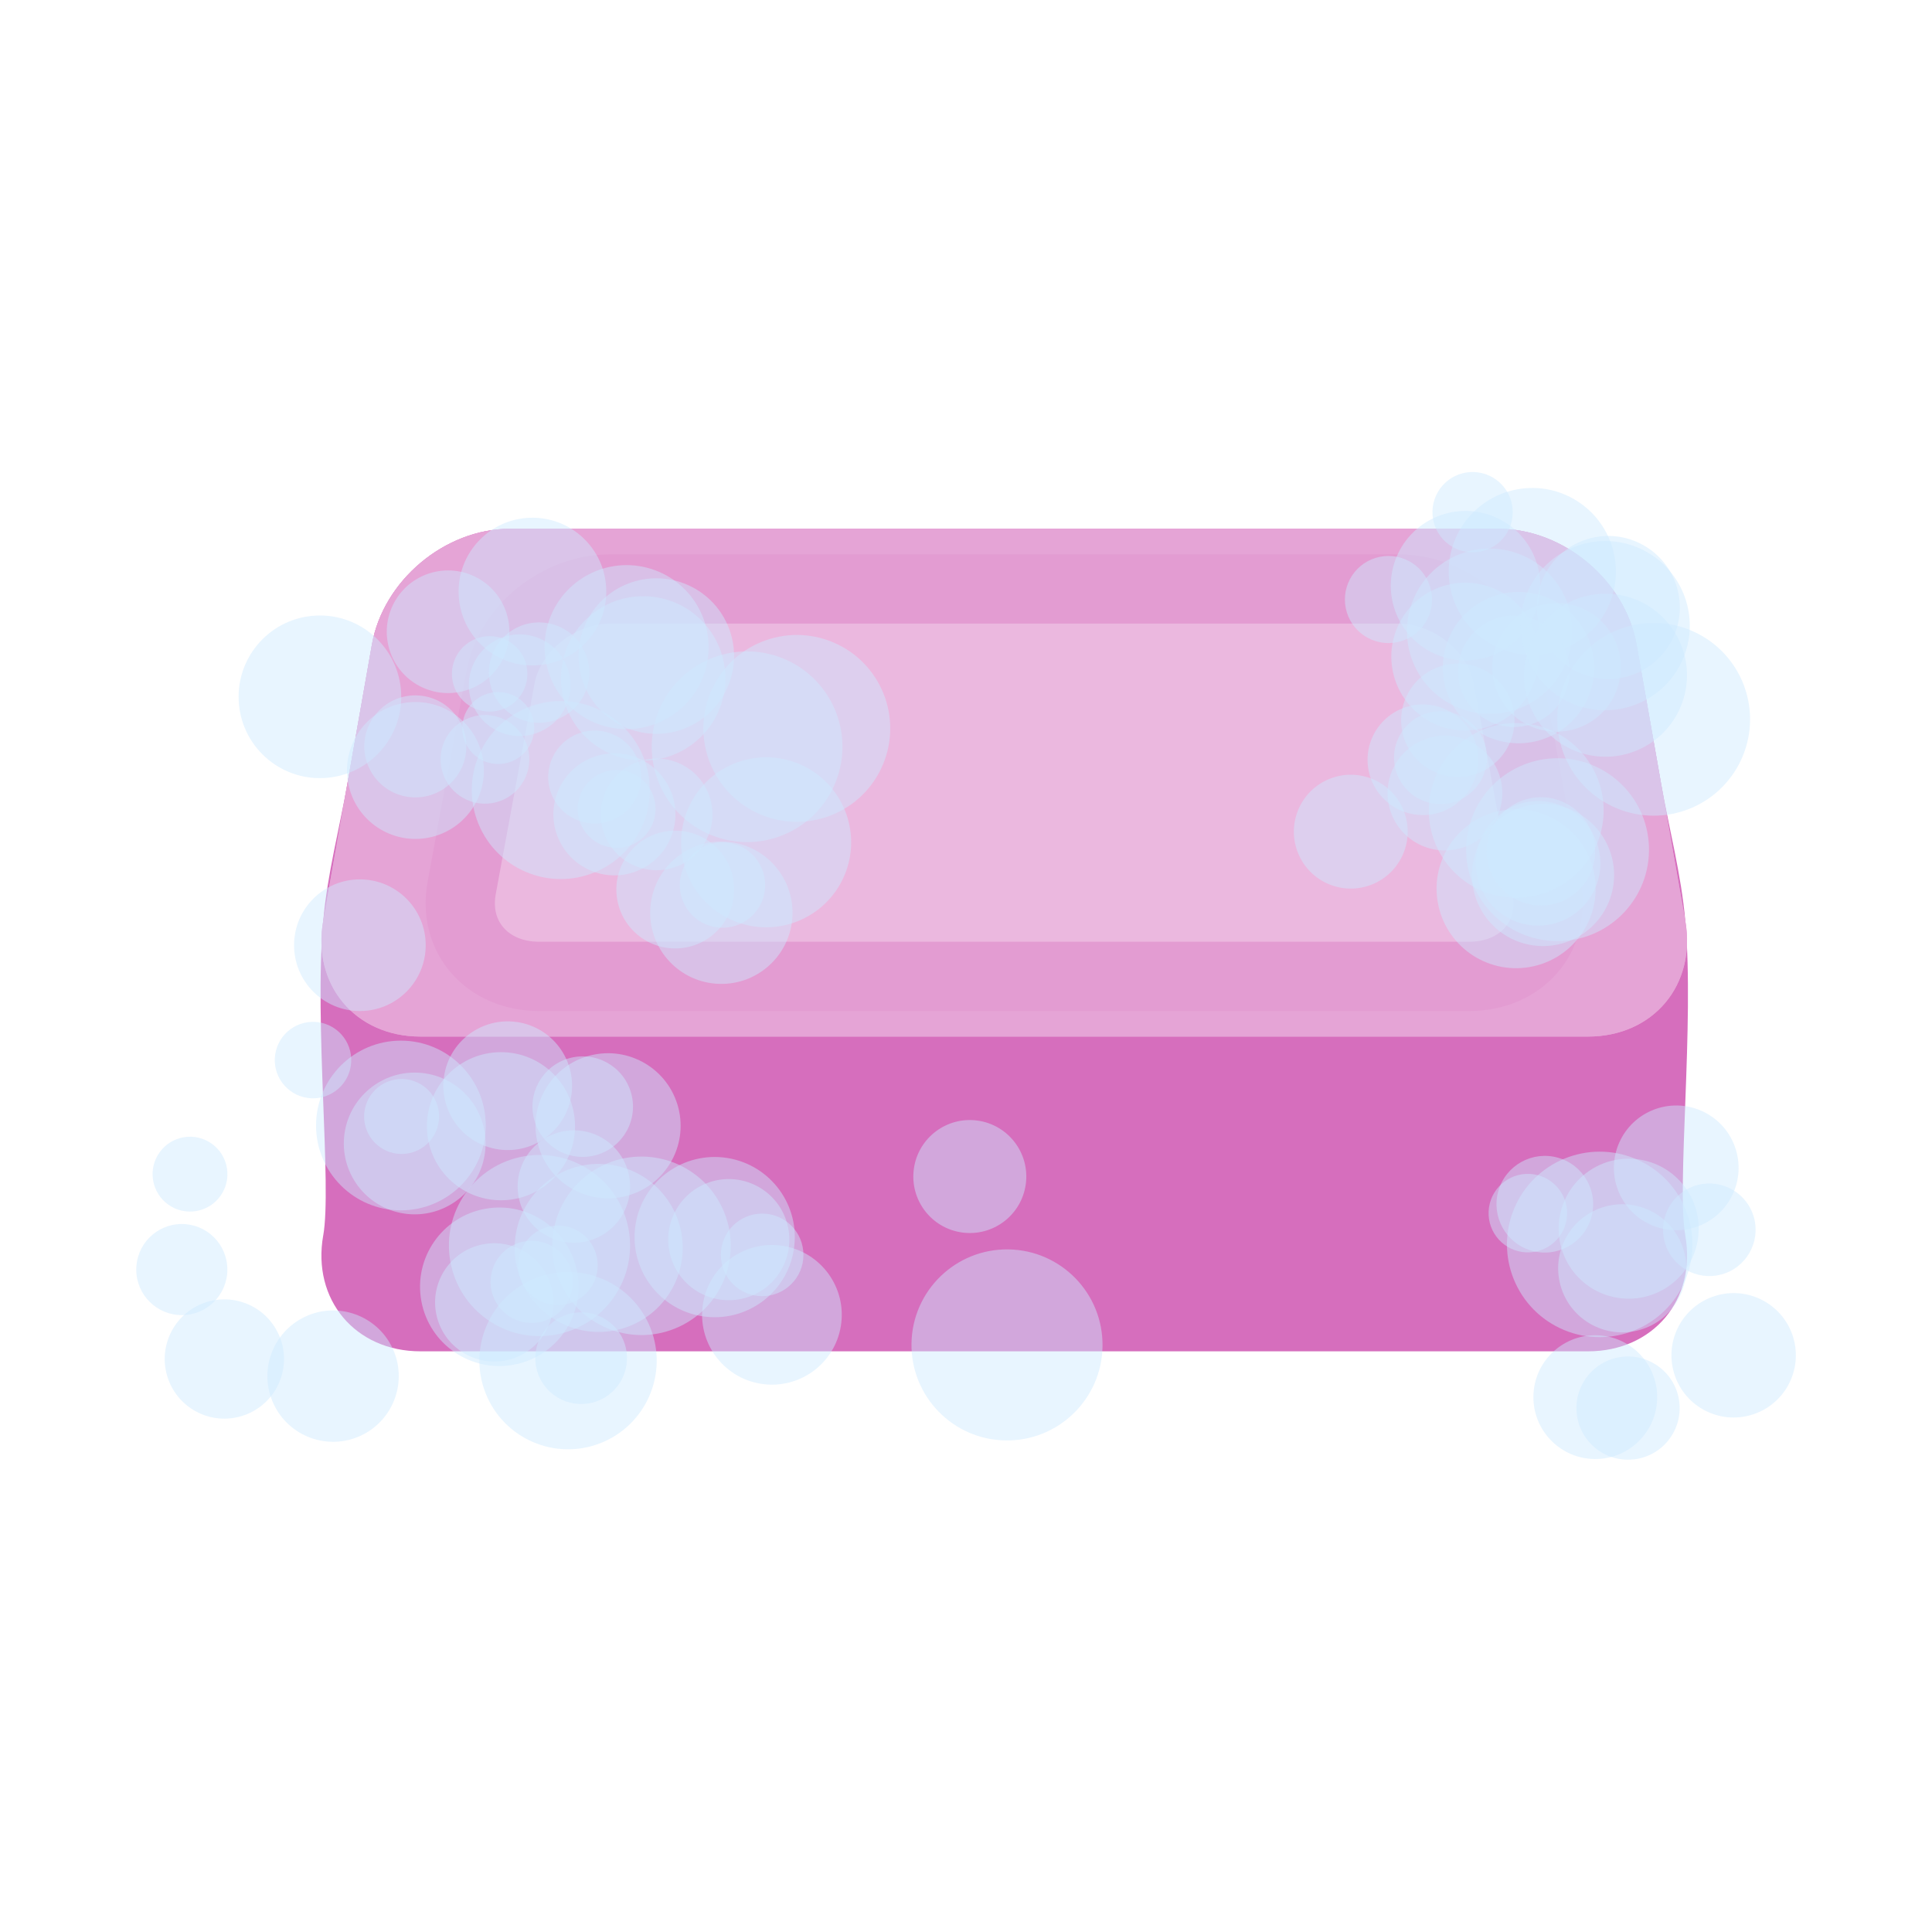 <?xml version="1.0" encoding="UTF-8" standalone="no"?>
<svg
   xmlns:dc="http://purl.org/dc/elements/1.1/"
   xmlns:cc="http://creativecommons.org/ns#"
   xmlns:rdf="http://www.w3.org/1999/02/22-rdf-syntax-ns#"
   xmlns:svg="http://www.w3.org/2000/svg"
   xmlns="http://www.w3.org/2000/svg"
   xmlns:xlink="http://www.w3.org/1999/xlink"
   xmlns:sodipodi="http://sodipodi.sourceforge.net/DTD/sodipodi-0.dtd"
   xmlns:inkscape="http://www.inkscape.org/namespaces/inkscape"
   inkscape:version="0.92.3 (2405546, 2018-03-11)"
   sodipodi:docname="emoji_u1f9fc.svg"
   id="svg6"
   version="1.1"
   style="enable-background:new 0 0 128 128;"
   height="128"
   width="128">
  <sodipodi:namedview
     inkscape:snap-others="false"
     inkscape:object-paths="false"
     inkscape:snap-global="true"
     inkscape:snap-object-midpoints="false"
     inkscape:snap-bbox-midpoints="false"
     inkscape:snap-smooth-nodes="true"
     inkscape:bbox-paths="false"
     inkscape:snap-bbox-edge-midpoints="false"
     inkscape:bbox-nodes="true"
     inkscape:snap-bbox="true"
     inkscape:current-layer="g4534"
     inkscape:window-maximized="1"
     inkscape:window-y="-11"
     inkscape:window-x="-11"
     inkscape:cy="74.236564"
     inkscape:cx="44.164788"
     inkscape:zoom="5.2149124"
     showgrid="false"
     id="namedview8"
     inkscape:window-height="1046"
     inkscape:window-width="1920"
     inkscape:pageshadow="2"
     inkscape:pageopacity="0"
     guidetolerance="10"
     gridtolerance="10"
     objecttolerance="10"
     borderopacity="1"
     bordercolor="#666666"
     pagecolor="#ffffff" />
  <defs
     id="defs10">
    <linearGradient
       id="linearGradient1893"
       inkscape:collect="always">
      <stop
         id="stop1889"
         offset="0"
         style="stop-color:#000000;stop-opacity:1;" />
      <stop
         id="stop1891"
         offset="1"
         style="stop-color:#000000;stop-opacity:0;" />
    </linearGradient>
    <radialGradient
       gradientUnits="userSpaceOnUse"
       gradientTransform="matrix(1,0,0,0.449,0,43.495)"
       r="46.717"
       fy="78.997"
       fx="63.853"
       cy="78.997"
       cx="63.853"
       id="radialGradient1895"
       xlink:href="#linearGradient1893"
       inkscape:collect="always" />
    <clipPath
       clipPathUnits="userSpaceOnUse"
       id="clipPath2378">
      <path
         style="opacity:1;vector-effect:none;fill:#ab6208;fill-opacity:1;stroke:none;stroke-width:1px;stroke-linecap:butt;stroke-linejoin:miter;stroke-miterlimit:4;stroke-dasharray:none;stroke-dashoffset:0;stroke-opacity:1;paint-order:stroke fill markers"
         d="M 109.381,48.823 A 45.525,10.583 0 0 1 63.855,59.406 45.525,10.583 0 0 1 18.33,48.823 45.525,10.583 0 0 1 63.855,38.239 45.525,10.583 0 0 1 109.381,48.823 Z"
         id="path2380"
         inkscape:connector-curvature="0" />
    </clipPath>
    <clipPath
       clipPathUnits="userSpaceOnUse"
       id="clipPath1034">
      <path
         inkscape:connector-curvature="0"
         id="path1036"
         d="m 37.576,20.36 23.122,35.06 2.616,-1.726 0.078,-0.04 0.365,0.047 0.064,0.128 2.035,-1.342 -0.101,-0.197 0.175,-0.321 2.616,-1.726 0.078,-0.04 0.365,0.047 0.064,0.128 2.035,-1.342 -0.101,-0.197 0.175,-0.321 2.616,-1.726 0.078,-0.04 0.365,0.047 0.064,0.128 2.035,-1.342 -0.101,-0.197 0.175,-0.321 2.616,-1.726 0.078,-0.04 0.365,0.047 0.064,0.128 2.035,-1.342 -0.101,-0.197 0.175,-0.321 2.616,-1.726 0.078,-0.04 0.365,0.047 0.064,0.128 2.035,-1.342 -0.101,-0.197 0.175,-0.321 2.616,-1.726 0.078,-0.04 0.365,0.047 0.064,0.128 2.035,-1.342 -0.101,-0.197 0.175,-0.321 2.616,-1.726 0.078,-0.04 0.365,0.047 0.064,0.128 2.035,-1.342 -0.101,-0.197 0.175,-0.321 1.251,-0.825 -23.122,-35.059 z"
         style="opacity:1;vector-effect:none;fill:#f8f8f8;fill-opacity:1;stroke:none;stroke-width:14;stroke-linecap:butt;stroke-linejoin:miter;stroke-miterlimit:4;stroke-dasharray:none;stroke-dashoffset:0;stroke-opacity:1;paint-order:stroke fill markers" />
    </clipPath>
    <clipPath
       clipPathUnits="userSpaceOnUse"
       id="clipPath1038">
      <path
         style="opacity:1;vector-effect:none;fill:#f8f8f8;fill-opacity:1;stroke:none;stroke-width:14;stroke-linecap:butt;stroke-linejoin:miter;stroke-miterlimit:4;stroke-dasharray:none;stroke-dashoffset:0;stroke-opacity:1;paint-order:stroke fill markers"
         d="M -0.603,8.479 38.886,66.741 l 4.348,-2.947 0.13,-0.069 0.612,0.071 0.11,0.213 3.382,-2.292 -0.173,-0.329 0.287,-0.541 4.348,-2.947 0.13,-0.069 0.612,0.071 0.11,0.213 3.382,-2.292 -0.173,-0.329 0.287,-0.541 4.348,-2.947 0.13,-0.069 0.612,0.071 0.11,0.213 3.382,-2.292 -0.173,-0.329 0.287,-0.541 4.348,-2.947 0.13,-0.069 0.612,0.071 0.11,0.213 3.382,-2.292 -0.173,-0.329 0.287,-0.541 4.348,-2.947 0.13,-0.069 0.612,0.071 0.11,0.213 3.382,-2.292 -0.173,-0.329 0.287,-0.541 4.348,-2.947 0.13,-0.069 0.612,0.071 0.111,0.213 3.382,-2.292 -0.173,-0.329 0.287,-0.541 4.348,-2.947 0.13,-0.069 0.612,0.071 0.111,0.213 3.382,-2.292 -0.173,-0.329 0.287,-0.541 2.078,-1.409 -39.489,-58.262 z"
         id="path1040"
         inkscape:connector-curvature="0" />
    </clipPath>
    <clipPath
       clipPathUnits="userSpaceOnUse"
       id="clipPath1042">
      <path
         inkscape:connector-curvature="0"
         id="path1044"
         d="m 47.381,-21.468 -23.978,57.272 4.274,1.789 0.114,0.062 0.243,0.487 -0.104,0.184 3.324,1.392 0.159,-0.287 0.538,-0.049 4.274,1.789 0.114,0.062 0.243,0.487 -0.104,0.184 3.324,1.392 0.159,-0.287 0.538,-0.049 4.274,1.789 0.114,0.062 0.243,0.487 -0.104,0.184 3.324,1.392 0.159,-0.287 0.538,-0.049 4.274,1.789 0.114,0.062 0.243,0.487 -0.104,0.184 3.324,1.392 0.159,-0.287 0.538,-0.049 4.274,1.789 0.114,0.062 0.243,0.487 -0.104,0.184 3.324,1.392 0.159,-0.287 0.538,-0.049 4.274,1.789 0.114,0.062 0.243,0.487 -0.104,0.184 3.324,1.392 0.159,-0.287 0.538,-0.049 4.274,1.789 0.114,0.062 0.243,0.487 -0.104,0.184 3.324,1.392 0.159,-0.287 0.538,-0.049 2.043,0.855 23.978,-57.272 z"
         style="opacity:1;vector-effect:none;fill:#f8f8f8;fill-opacity:1;stroke:none;stroke-width:14;stroke-linecap:butt;stroke-linejoin:miter;stroke-miterlimit:4;stroke-dasharray:none;stroke-dashoffset:0;stroke-opacity:1;paint-order:stroke fill markers" />
    </clipPath>
    <filter
       inkscape:menu="Textures"
       inkscape:label="Watercolor"
       inkscape:menu-tooltip="Cloudy watercolor effect"
       height="2"
       y="-0.5"
       width="1.6"
       x="-0.3"
       style="color-interpolation-filters:sRGB;"
       id="filter1723">
      <feGaussianBlur
         stdDeviation="15"
         result="result8"
         id="feGaussianBlur1705" />
      <feTurbulence
         seed="27"
         result="result7"
         type="fractalNoise"
         numOctaves="5"
         baseFrequency="0.025"
         id="feTurbulence1707" />
      <feComposite
         in2="result8"
         result="result6"
         operator="over"
         in="result7"
         id="feComposite1709" />
      <feColorMatrix
         result="result9"
         values="1 0 0 0 0 0 1 0 0 0 0 0 1 0 0 0 0 0 6 -4 "
         id="feColorMatrix1711" />
      <feDisplacementMap
         in="result7"
         in2="result9"
         xChannelSelector="A"
         yChannelSelector="A"
         scale="45"
         result="result4"
         id="feDisplacementMap1713" />
      <feComposite
         in2="result4"
         result="result2"
         operator="in"
         in="result8"
         id="feComposite1715" />
      <feComposite
         result="fbSourceGraphic"
         in="result2"
         operator="in"
         in2="result9"
         id="feComposite1717" />
      <feComposite
         operator="arithmetic"
         k2="1"
         k1="0.5"
         in="fbSourceGraphic"
         in2="fbSourceGraphic"
         result="result91"
         id="feComposite1719" />
      <feBlend
         in="fbSourceGraphic"
         mode="multiply"
         in2="result91"
         id="feBlend1721" />
    </filter>
    <filter
       inkscape:menu="Textures"
       inkscape:label="Watercolor"
       inkscape:menu-tooltip="Cloudy watercolor effect"
       height="2"
       y="-0.5"
       width="1.6"
       x="-0.3"
       style="color-interpolation-filters:sRGB;"
       id="filter1743">
      <feGaussianBlur
         stdDeviation="15"
         result="result8"
         id="feGaussianBlur1725" />
      <feTurbulence
         seed="27"
         result="result7"
         type="fractalNoise"
         numOctaves="5"
         baseFrequency="0.025"
         id="feTurbulence1727" />
      <feComposite
         in2="result8"
         result="result6"
         operator="over"
         in="result7"
         id="feComposite1729" />
      <feColorMatrix
         result="result9"
         values="1 0 0 0 0 0 1 0 0 0 0 0 1 0 0 0 0 0 6 -4 "
         id="feColorMatrix1731" />
      <feDisplacementMap
         in="result7"
         in2="result9"
         xChannelSelector="A"
         yChannelSelector="A"
         scale="45"
         result="result4"
         id="feDisplacementMap1733" />
      <feComposite
         in2="result4"
         result="result2"
         operator="in"
         in="result8"
         id="feComposite1735" />
      <feComposite
         result="fbSourceGraphic"
         in="result2"
         operator="in"
         in2="result9"
         id="feComposite1737" />
      <feComposite
         operator="arithmetic"
         k2="1"
         k1="0.5"
         in="fbSourceGraphic"
         in2="fbSourceGraphic"
         result="result91"
         id="feComposite1739" />
      <feBlend
         in="fbSourceGraphic"
         mode="multiply"
         in2="result91"
         id="feBlend1741" />
    </filter>
    <filter
       inkscape:menu="Textures"
       inkscape:label="Watercolor"
       inkscape:menu-tooltip="Cloudy watercolor effect"
       height="2"
       y="-0.5"
       width="1.6"
       x="-0.3"
       style="color-interpolation-filters:sRGB;"
       id="filter1763">
      <feGaussianBlur
         stdDeviation="15"
         result="result8"
         id="feGaussianBlur1745" />
      <feTurbulence
         seed="27"
         result="result7"
         type="fractalNoise"
         numOctaves="5"
         baseFrequency="0.025"
         id="feTurbulence1747" />
      <feComposite
         in2="result8"
         result="result6"
         operator="over"
         in="result7"
         id="feComposite1749" />
      <feColorMatrix
         result="result9"
         values="1 0 0 0 0 0 1 0 0 0 0 0 1 0 0 0 0 0 6 -4 "
         id="feColorMatrix1751" />
      <feDisplacementMap
         in="result7"
         in2="result9"
         xChannelSelector="A"
         yChannelSelector="A"
         scale="45"
         result="result4"
         id="feDisplacementMap1753" />
      <feComposite
         in2="result4"
         result="result2"
         operator="in"
         in="result8"
         id="feComposite1755" />
      <feComposite
         result="fbSourceGraphic"
         in="result2"
         operator="in"
         in2="result9"
         id="feComposite1757" />
      <feComposite
         operator="arithmetic"
         k2="1"
         k1="0.5"
         in="fbSourceGraphic"
         in2="fbSourceGraphic"
         result="result91"
         id="feComposite1759" />
      <feBlend
         in="fbSourceGraphic"
         mode="multiply"
         in2="result91"
         id="feBlend1761" />
    </filter>
    <filter
       inkscape:menu="Textures"
       inkscape:label="Watercolor"
       inkscape:menu-tooltip="Cloudy watercolor effect"
       height="2"
       y="-0.5"
       width="1.6"
       x="-0.3"
       style="color-interpolation-filters:sRGB;"
       id="filter1783">
      <feGaussianBlur
         stdDeviation="15"
         result="result8"
         id="feGaussianBlur1765" />
      <feTurbulence
         seed="27"
         result="result7"
         type="fractalNoise"
         numOctaves="5"
         baseFrequency="0.025"
         id="feTurbulence1767" />
      <feComposite
         in2="result8"
         result="result6"
         operator="over"
         in="result7"
         id="feComposite1769" />
      <feColorMatrix
         result="result9"
         values="1 0 0 0 0 0 1 0 0 0 0 0 1 0 0 0 0 0 6 -4 "
         id="feColorMatrix1771" />
      <feDisplacementMap
         in="result7"
         in2="result9"
         xChannelSelector="A"
         yChannelSelector="A"
         scale="45"
         result="result4"
         id="feDisplacementMap1773" />
      <feComposite
         in2="result4"
         result="result2"
         operator="in"
         in="result8"
         id="feComposite1775" />
      <feComposite
         result="fbSourceGraphic"
         in="result2"
         operator="in"
         in2="result9"
         id="feComposite1777" />
      <feComposite
         operator="arithmetic"
         k2="1"
         k1="0.5"
         in="fbSourceGraphic"
         in2="fbSourceGraphic"
         result="result91"
         id="feComposite1779" />
      <feBlend
         in="fbSourceGraphic"
         mode="multiply"
         in2="result91"
         id="feBlend1781" />
    </filter>
    <filter
       inkscape:menu="Textures"
       inkscape:label="Watercolor"
       inkscape:menu-tooltip="Cloudy watercolor effect"
       height="2"
       y="-0.5"
       width="1.6"
       x="-0.3"
       style="color-interpolation-filters:sRGB;"
       id="filter1803">
      <feGaussianBlur
         stdDeviation="15"
         result="result8"
         id="feGaussianBlur1785" />
      <feTurbulence
         seed="27"
         result="result7"
         type="fractalNoise"
         numOctaves="5"
         baseFrequency="0.025"
         id="feTurbulence1787" />
      <feComposite
         in2="result8"
         result="result6"
         operator="over"
         in="result7"
         id="feComposite1789" />
      <feColorMatrix
         result="result9"
         values="1 0 0 0 0 0 1 0 0 0 0 0 1 0 0 0 0 0 6 -4 "
         id="feColorMatrix1791" />
      <feDisplacementMap
         in="result7"
         in2="result9"
         xChannelSelector="A"
         yChannelSelector="A"
         scale="45"
         result="result4"
         id="feDisplacementMap1793" />
      <feComposite
         in2="result4"
         result="result2"
         operator="in"
         in="result8"
         id="feComposite1795" />
      <feComposite
         result="fbSourceGraphic"
         in="result2"
         operator="in"
         in2="result9"
         id="feComposite1797" />
      <feComposite
         operator="arithmetic"
         k2="1"
         k1="0.5"
         in="fbSourceGraphic"
         in2="fbSourceGraphic"
         result="result91"
         id="feComposite1799" />
      <feBlend
         in="fbSourceGraphic"
         mode="multiply"
         in2="result91"
         id="feBlend1801" />
    </filter>
    <filter
       inkscape:menu="Textures"
       inkscape:label="Watercolor"
       inkscape:menu-tooltip="Cloudy watercolor effect"
       height="2"
       y="-0.5"
       width="1.6"
       x="-0.3"
       style="color-interpolation-filters:sRGB;"
       id="filter1823">
      <feGaussianBlur
         stdDeviation="15"
         result="result8"
         id="feGaussianBlur1805" />
      <feTurbulence
         seed="27"
         result="result7"
         type="fractalNoise"
         numOctaves="5"
         baseFrequency="0.025"
         id="feTurbulence1807" />
      <feComposite
         in2="result8"
         result="result6"
         operator="over"
         in="result7"
         id="feComposite1809" />
      <feColorMatrix
         result="result9"
         values="1 0 0 0 0 0 1 0 0 0 0 0 1 0 0 0 0 0 6 -4 "
         id="feColorMatrix1811" />
      <feDisplacementMap
         in="result7"
         in2="result9"
         xChannelSelector="A"
         yChannelSelector="A"
         scale="45"
         result="result4"
         id="feDisplacementMap1813" />
      <feComposite
         in2="result4"
         result="result2"
         operator="in"
         in="result8"
         id="feComposite1815" />
      <feComposite
         result="fbSourceGraphic"
         in="result2"
         operator="in"
         in2="result9"
         id="feComposite1817" />
      <feComposite
         operator="arithmetic"
         k2="1"
         k1="0.5"
         in="fbSourceGraphic"
         in2="fbSourceGraphic"
         result="result91"
         id="feComposite1819" />
      <feBlend
         in="fbSourceGraphic"
         mode="multiply"
         in2="result91"
         id="feBlend1821" />
    </filter>
  </defs>
  <g
     transform="translate(0,-1.8)"
     id="g4534">
    <g
       id="g1405"
       transform="matrix(1.083,0,0,1.083,-1.272,-1.149)">
      <path
         transform="translate(0,1.8)"
         sodipodi:nodetypes="sssssssssssssss"
         inkscape:connector-curvature="0"
         d="m 20.947,76.5 c -0.693,3.928 1.96,7.09 5.949,7.09 1.826,0 3.652,0 5.479,0 20.156,0 40.312,0 60.469,0 1.826,0 3.651,0 5.477,0 3.989,0 6.644,-3.162 5.951,-7.09 -0.536,-3.039 0.56,-12.861 0,-19.254 -0.249,-2.846 -0.994,-5.628 -1.49,-8.441 -0.496,-2.814 -1.488,-8.443 -1.488,-8.443 -0.692,-3.928 -4.46,-7.09 -8.449,-7.09 -20.156,0 -40.312,0 -60.469,0 -3.989,0 -7.759,3.162 -8.451,7.09 -0.639,3.621 -0.992,5.629 -1.488,8.443 -0.496,2.814 -1.239,5.595 -1.488,8.441 -0.559,6.394 0.536,16.216 0,19.254 z"
         style="opacity:1;vector-effect:none;fill:#d66ebd;fill-opacity:1;stroke:none;stroke-width:5.435;stroke-linecap:round;stroke-linejoin:round;stroke-miterlimit:4;stroke-dasharray:none;stroke-dashoffset:0;stroke-opacity:0.389;paint-order:stroke fill markers"
         id="path918" />
      <path
         id="path911"
         transform="translate(0,1.8)"
         d="m 32.375,33.271 c -3.989,0 -7.759,3.162 -8.451,7.09 l -1.488,8.443 -1.488,8.441 c -0.693,3.928 1.96,7.09 5.949,7.09 H 32.375 92.844 98.32 c 3.989,0 6.644,-3.162 5.951,-7.09 l -1.49,-8.441 -1.488,-8.443 c -0.693,-3.928 -4.46,-7.09 -8.449,-7.09 z"
         style="opacity:1;vector-effect:none;fill:#e5a4d6;fill-opacity:1;stroke:none;stroke-width:5.435;stroke-linecap:round;stroke-linejoin:round;stroke-miterlimit:4;stroke-dasharray:none;stroke-dashoffset:0;stroke-opacity:0.389;paint-order:stroke fill markers"
         inkscape:connector-curvature="0" />
      <path
         style="opacity:1;vector-effect:none;fill:#e5a4d6;fill-opacity:1;stroke:none;stroke-width:5.435;stroke-linecap:round;stroke-linejoin:round;stroke-miterlimit:4;stroke-dasharray:none;stroke-dashoffset:0;stroke-opacity:0.389;paint-order:stroke fill markers"
         d="m 32.375,33.271 c -3.989,0 -7.759,3.162 -8.451,7.09 l -1.488,8.443 -1.488,8.441 c -0.693,3.928 1.96,7.09 5.949,7.09 H 32.375 92.844 98.32 c 3.989,0 6.644,-3.162 5.951,-7.09 l -1.49,-8.441 -1.488,-8.443 c -0.693,-3.928 -4.46,-7.09 -8.449,-7.09 z"
         transform="translate(0,1.8)"
         id="path925"
         inkscape:connector-curvature="0" />
      <path
         inkscape:connector-curvature="0"
         id="path942"
         d="m 38.523,38.753 c -3.178,0 -6.181,2.412 -6.733,5.409 l -1.186,6.442 -1.186,6.44 c -0.552,2.997 1.562,5.409 4.739,5.409 h 4.364 48.172 4.363 c 3.178,0 5.293,-2.412 4.741,-5.409 l -1.187,-6.44 -1.186,-6.442 c -0.552,-2.997 -3.553,-5.409 -6.731,-5.409 z"
         style="opacity:1;vector-effect:none;fill:#ebb8df;fill-opacity:1;stroke:#e39cd2;stroke-width:4.237;stroke-linecap:round;stroke-linejoin:round;stroke-miterlimit:4;stroke-dasharray:none;stroke-dashoffset:0;stroke-opacity:1;paint-order:stroke fill markers" />
      <circle
         r="4.027"
         cy="60.546"
         cx="23.191"
         id="path944"
         style="opacity:1;vector-effect:none;fill:#cde9ff;fill-opacity:0.464;stroke:none;stroke-width:1;stroke-linecap:round;stroke-linejoin:round;stroke-miterlimit:4;stroke-dasharray:none;stroke-dashoffset:0;stroke-opacity:1;paint-order:stroke fill markers" />
      <use
         height="100%"
         width="100%"
         y="0"
         x="0"
         transform="matrix(0.631,-0.199,0.199,0.631,59.431,5.809)"
         xlink:href="#path944"
         inkscape:spray-origin="#path944"
         id="use970" />
      <use
         height="100%"
         width="100%"
         y="0"
         x="0"
         transform="matrix(0.84,0.015,-0.015,0.84,69.646,-2.005)"
         xlink:href="#path944"
         inkscape:spray-origin="#path944"
         id="use972" />
      <use
         height="100%"
         width="100%"
         y="0"
         x="0"
         transform="matrix(0.817,-0.283,0.283,0.817,47.727,10.697)"
         xlink:href="#path944"
         inkscape:spray-origin="#path944"
         id="use974" />
      <use
         height="100%"
         width="100%"
         y="0"
         x="0"
         transform="matrix(0.852,0.123,-0.123,0.852,78.046,-7.653)"
         xlink:href="#path944"
         inkscape:spray-origin="#path944"
         id="use976" />
      <use
         height="100%"
         width="100%"
         y="0"
         x="0"
         transform="matrix(1.05,0.25,-0.25,1.05,86.356,-13.119)"
         xlink:href="#path944"
         inkscape:spray-origin="#path944"
         id="use978" />
      <use
         height="100%"
         width="100%"
         y="0"
         x="0"
         transform="matrix(1.179,-0.263,0.263,1.179,50.656,-8.197)"
         xlink:href="#path944"
         inkscape:spray-origin="#path944"
         id="use980" />
      <use
         height="100%"
         width="100%"
         y="0"
         x="0"
         transform="matrix(0.913,-0.246,0.246,0.913,59.2,5.966)"
         xlink:href="#path944"
         inkscape:spray-origin="#path944"
         id="use982" />
      <use
         height="100%"
         width="100%"
         y="0"
         x="0"
         transform="matrix(1.388,-0.049,0.049,1.388,61.303,-28.2)"
         xlink:href="#path944"
         inkscape:spray-origin="#path944"
         id="use984" />
      <use
         height="100%"
         width="100%"
         y="0"
         x="0"
         transform="matrix(0.74,0.359,-0.359,0.74,100.016,1.678)"
         xlink:href="#path944"
         inkscape:spray-origin="#path944"
         id="use986" />
      <use
         height="100%"
         width="100%"
         y="0"
         x="0"
         transform="matrix(1.307,0.234,-0.234,1.307,77.786,-32.256)"
         xlink:href="#path944"
         inkscape:spray-origin="#path944"
         id="use988" />
      <use
         height="100%"
         width="100%"
         y="0"
         x="0"
         transform="matrix(0.81,-0.321,0.321,0.81,51.347,9.643)"
         xlink:href="#path944"
         inkscape:spray-origin="#path944"
         id="use990" />
      <use
         height="100%"
         width="100%"
         y="0"
         x="0"
         transform="matrix(0.704,0.044,-0.044,0.704,75.633,5.428)"
         xlink:href="#path944"
         inkscape:spray-origin="#path944"
         id="use992" />
      <use
         height="100%"
         width="100%"
         y="0"
         x="0"
         transform="matrix(1.105,0.315,-0.315,1.105,87.515,-30.643)"
         xlink:href="#path944"
         inkscape:spray-origin="#path944"
         id="use994" />
      <use
         height="100%"
         width="100%"
         y="0"
         x="0"
         transform="matrix(1.398,-0.434,0.434,1.398,43.642,-27.852)"
         xlink:href="#path944"
         inkscape:spray-origin="#path944"
         id="use996" />
      <use
         height="100%"
         width="100%"
         y="0"
         x="0"
         transform="matrix(1.248,-0.232,0.232,1.248,51.923,-32.495)"
         xlink:href="#path944"
         inkscape:spray-origin="#path944"
         id="use998" />
      <use
         height="100%"
         width="100%"
         y="0"
         x="0"
         transform="matrix(0.89,0.403,-0.403,0.89,100.151,-19.683)"
         xlink:href="#path944"
         inkscape:spray-origin="#path944"
         id="use1000" />
      <use
         height="100%"
         width="100%"
         y="0"
         x="0"
         transform="matrix(1.174,0.445,-0.445,1.174,92.019,-40.063)"
         xlink:href="#path944"
         inkscape:spray-origin="#path944"
         id="use1002" />
      <use
         height="100%"
         width="100%"
         y="0"
         x="0"
         transform="matrix(1.044,-0.3,0.3,1.044,57.188,-16.367)"
         xlink:href="#path944"
         inkscape:spray-origin="#path944"
         id="use1004" />
      <use
         height="100%"
         width="100%"
         y="0"
         x="0"
         transform="matrix(1.098,-0.23,0.23,1.098,51.417,-18.256)"
         xlink:href="#path944"
         inkscape:spray-origin="#path944"
         id="use1006" />
      <use
         height="100%"
         width="100%"
         y="0"
         x="0"
         transform="matrix(0.577,0.197,-0.197,0.577,89.807,-5.45)"
         xlink:href="#path944"
         inkscape:spray-origin="#path944"
         id="use1008" />
      <use
         height="100%"
         width="100%"
         y="0"
         x="0"
         transform="matrix(0.777,-0.339,0.339,0.777,55.242,4.6)"
         xlink:href="#path944"
         inkscape:spray-origin="#path944"
         id="use1010" />
      <use
         height="100%"
         width="100%"
         y="0"
         x="0"
         transform="matrix(1.183,0.502,-0.502,1.183,102.33,-42.272)"
         xlink:href="#path944"
         inkscape:spray-origin="#path944"
         id="use1012" />
      <use
         height="100%"
         width="100%"
         y="0"
         x="0"
         transform="matrix(1.046,0.441,-0.441,1.046,93.271,-35.005)"
         xlink:href="#path944"
         inkscape:spray-origin="#path944"
         id="use1014" />
      <use
         height="100%"
         width="100%"
         y="0"
         x="0"
         transform="matrix(1.219,0.217,-0.217,1.219,84.257,-34.809)"
         xlink:href="#path944"
         inkscape:spray-origin="#path944"
         id="use1016" />
      <use
         height="100%"
         width="100%"
         y="0"
         x="0"
         transform="matrix(0.563,0.143,-0.143,0.563,15.925,30.17)"
         xlink:href="#path944"
         inkscape:spray-origin="#path944"
         id="use1018" />
      <use
         height="100%"
         width="100%"
         y="0"
         x="0"
         transform="matrix(1.289,4.0143497e-4,-4.0143497e-4,1.289,-4.169,-6.478)"
         xlink:href="#path944"
         inkscape:spray-origin="#path944"
         id="use1020" />
      <use
         height="100%"
         width="100%"
         y="0"
         x="0"
         transform="matrix(0.548,-0.155,0.155,0.548,3.649,41.439)"
         xlink:href="#path944"
         inkscape:spray-origin="#path944"
         id="use1022" />
      <use
         height="100%"
         width="100%"
         y="0"
         x="0"
         transform="matrix(0.561,-0.092,0.092,0.561,-5.782,42.719)"
         xlink:href="#path944"
         inkscape:spray-origin="#path944"
         id="use1024" />
      <use
         height="100%"
         width="100%"
         y="0"
         x="0"
         transform="matrix(0.692,-0.005,0.005,0.692,-4.054,38.607)"
         xlink:href="#path944"
         inkscape:spray-origin="#path944"
         id="use1026" />
      <use
         height="100%"
         width="100%"
         y="0"
         x="0"
         transform="matrix(0.838,0.344,-0.344,0.838,16.293,27.145)"
         xlink:href="#path944"
         inkscape:spray-origin="#path944"
         id="use1028" />
      <use
         height="100%"
         width="100%"
         y="0"
         x="0"
         transform="matrix(0.903,-0.424,0.424,0.903,-25.062,42.067)"
         xlink:href="#path944"
         inkscape:spray-origin="#path944"
         id="use1030" />
      <use
         height="100%"
         width="100%"
         y="0"
         x="0"
         transform="matrix(0.883,-0.165,0.165,0.883,0.941,32.76)"
         xlink:href="#path944"
         inkscape:spray-origin="#path944"
         id="use1032" />
      <use
         height="100%"
         width="100%"
         y="0"
         x="0"
         transform="matrix(1.252,-0.496,0.496,1.252,-23.141,21.659)"
         xlink:href="#path944"
         inkscape:spray-origin="#path944"
         id="use1034" />
      <use
         height="100%"
         width="100%"
         y="0"
         x="0"
         transform="matrix(0.616,0.101,-0.101,0.616,25.528,41.501)"
         xlink:href="#path944"
         inkscape:spray-origin="#path944"
         id="use1036" />
      <use
         height="100%"
         width="100%"
         y="0"
         x="0"
         transform="matrix(1.125,-0.004,0.004,1.125,5.49,3.598)"
         xlink:href="#path944"
         inkscape:spray-origin="#path944"
         id="use1038" />
      <use
         height="100%"
         width="100%"
         y="0"
         x="0"
         transform="matrix(1.053,-0.325,0.325,1.053,-5.724,15.375)"
         xlink:href="#path944"
         inkscape:spray-origin="#path944"
         id="use1040" />
      <use
         height="100%"
         width="100%"
         y="0"
         x="0"
         transform="matrix(0.75,-0.143,0.143,0.75,10.772,28.328)"
         xlink:href="#path944"
         inkscape:spray-origin="#path944"
         id="use1042" />
      <use
         height="100%"
         width="100%"
         y="0"
         x="0"
         transform="matrix(0.968,0.136,-0.136,0.968,18.02,7.379)"
         xlink:href="#path944"
         inkscape:spray-origin="#path944"
         id="use1044" />
      <use
         height="100%"
         width="100%"
         y="0"
         x="0"
         transform="matrix(1.072,0.101,-0.101,1.072,7.798,5.427)"
         xlink:href="#path944"
         inkscape:spray-origin="#path944"
         id="use1046" />
      <use
         height="100%"
         width="100%"
         y="0"
         x="0"
         transform="matrix(0.773,0.363,-0.363,0.773,40.333,20.088)"
         xlink:href="#path944"
         inkscape:spray-origin="#path944"
         id="use1048" />
      <use
         height="100%"
         width="100%"
         y="0"
         x="0"
         transform="matrix(1.365,-0.173,0.173,1.365,-7.952,0.286)"
         xlink:href="#path944"
         inkscape:spray-origin="#path944"
         id="use1050" />
      <use
         height="100%"
         width="100%"
         y="0"
         x="0"
         transform="matrix(1.184,-0.218,0.218,1.184,-8.938,14.811)"
         xlink:href="#path944"
         inkscape:spray-origin="#path944"
         id="use1052" />
      <use
         height="100%"
         width="100%"
         y="0"
         x="0"
         transform="matrix(0.538,-0.274,0.274,0.538,6.242,53.908)"
         xlink:href="#path944"
         inkscape:spray-origin="#path944"
         id="use1054" />
      <use
         height="100%"
         width="100%"
         y="0"
         x="0"
         transform="matrix(0.657,-0.231,0.231,0.657,7.504,51.386)"
         xlink:href="#path944"
         inkscape:spray-origin="#path944"
         id="use1056" />
      <use
         height="100%"
         width="100%"
         y="0"
         x="0"
         transform="matrix(1.276,0.025,-0.025,1.276,9.722,1.228)"
         xlink:href="#path944"
         inkscape:spray-origin="#path944"
         id="use1058" />
      <use
         height="100%"
         width="100%"
         y="0"
         x="0"
         transform="matrix(0.863,-0.319,0.319,0.863,6.43,33.705)"
         xlink:href="#path944"
         inkscape:spray-origin="#path944"
         id="use1060" />
      <use
         height="100%"
         width="100%"
         y="0"
         x="0"
         transform="matrix(1.047,0.171,-0.171,1.047,34.47,15.8)"
         xlink:href="#path944"
         inkscape:spray-origin="#path944"
         id="use1062" />
      <use
         height="100%"
         width="100%"
         y="0"
         x="0"
         transform="matrix(0.624,-0.063,0.063,0.624,29.514,43.17)"
         xlink:href="#path944"
         inkscape:spray-origin="#path944"
         id="use1064" />
      <use
         height="100%"
         width="100%"
         y="0"
         x="0"
         transform="matrix(1.228,-0.574,0.574,1.228,-22.813,17.897)"
         xlink:href="#path944"
         inkscape:spray-origin="#path944"
         id="use1066" />
      <use
         height="100%"
         width="100%"
         y="0"
         x="0"
         transform="matrix(1.202,0.191,-0.191,1.202,28.584,1.197)"
         xlink:href="#path944"
         inkscape:spray-origin="#path944"
         id="use1068" />
      <use
         height="100%"
         width="100%"
         y="0"
         x="0"
         transform="matrix(1.451,0.022,-0.022,1.451,30.46,-3.364)"
         xlink:href="#path944"
         inkscape:spray-origin="#path944"
         id="use1070" />
      <use
         height="100%"
         width="100%"
         y="0"
         x="0"
         transform="matrix(0.85,0.118,-0.118,0.85,47.935,20.497)"
         xlink:href="#path944"
         inkscape:spray-origin="#path944"
         id="use1072" />
      <use
         height="100%"
         width="100%"
         y="0"
         x="0"
         transform="matrix(0.57,0.059,-0.059,0.57,21.482,8.068)"
         xlink:href="#path944"
         inkscape:spray-origin="#path944"
         id="use1074" />
      <use
         height="100%"
         width="100%"
         y="0"
         x="0"
         transform="matrix(0.743,0.208,-0.208,0.743,28.326,-5.169)"
         xlink:href="#path944"
         inkscape:spray-origin="#path944"
         id="use1076" />
      <use
         height="100%"
         width="100%"
         y="0"
         x="0"
         transform="matrix(1.121,-0.041,0.041,1.121,5.267,-28.009)"
         xlink:href="#path944"
         inkscape:spray-origin="#path944"
         id="use1078" />
      <use
         height="100%"
         width="100%"
         y="0"
         x="0"
         transform="matrix(0.751,0.129,-0.129,0.751,24.547,-4.593)"
         xlink:href="#path944"
         inkscape:spray-origin="#path944"
         id="use1080" />
      <use
         height="100%"
         width="100%"
         y="0"
         x="0"
         transform="matrix(0.522,0.162,-0.162,0.522,29.358,11.897)"
         xlink:href="#path944"
         inkscape:spray-origin="#path944"
         id="use1082" />
      <use
         height="100%"
         width="100%"
         y="0"
         x="0"
         transform="matrix(1.164,0.559,-0.559,1.164,54.895,-29.189)"
         xlink:href="#path944"
         inkscape:spray-origin="#path944"
         id="use1084" />
      <use
         height="100%"
         width="100%"
         y="0"
         x="0"
         transform="matrix(1.078,0.084,-0.084,1.078,25.389,-8.657)"
         xlink:href="#path944"
         inkscape:spray-origin="#path944"
         id="use1086" />
      <use
         height="100%"
         width="100%"
         y="0"
         x="0"
         transform="matrix(1.369,0.473,-0.473,1.369,43.768,-45.452)"
         xlink:href="#path944"
         inkscape:spray-origin="#path944"
         id="use1088" />
      <use
         height="100%"
         width="100%"
         y="0"
         x="0"
         transform="matrix(0.886,-0.123,0.123,0.886,14.488,6.349)"
         xlink:href="#path944"
         inkscape:spray-origin="#path944"
         id="use1090" />
      <use
         height="100%"
         width="100%"
         y="0"
         x="0"
         transform="matrix(0.814,-0.238,0.238,0.814,8.057,8.778)"
         xlink:href="#path944"
         inkscape:spray-origin="#path944"
         id="use1092" />
      <use
         height="100%"
         width="100%"
         y="0"
         x="0"
         transform="matrix(0.623,0.181,-0.181,0.623,41.883,14.948)"
         xlink:href="#path944"
         inkscape:spray-origin="#path944"
         id="use1094" />
      <use
         height="100%"
         width="100%"
         y="0"
         x="0"
         transform="matrix(1.279,0.615,-0.615,1.279,57.494,-44.418)"
         xlink:href="#path944"
         inkscape:spray-origin="#path944"
         id="use1096" />
      <use
         height="100%"
         width="100%"
         y="0"
         x="0"
         transform="matrix(0.55,-0.217,0.217,0.55,13.003,23.943)"
         xlink:href="#path944"
         inkscape:spray-origin="#path944"
         id="use1098" />
      <use
         height="100%"
         width="100%"
         y="0"
         x="0"
         transform="matrix(0.863,-0.338,0.338,0.863,-1.717,8.128)"
         xlink:href="#path944"
         inkscape:spray-origin="#path944"
         id="use1100" />
      <use
         height="100%"
         width="100%"
         y="0"
         x="0"
         transform="matrix(1.205,0.315,-0.315,1.205,30.634,-37.952)"
         xlink:href="#path944"
         inkscape:spray-origin="#path944"
         id="use1102" />
      <use
         height="100%"
         width="100%"
         y="0"
         x="0"
         transform="matrix(1.077,0.485,-0.485,1.077,45.713,-33.598)"
         xlink:href="#path944"
         inkscape:spray-origin="#path944"
         id="use1104" />
      <use
         height="100%"
         width="100%"
         y="0"
         x="0"
         transform="matrix(1.251,-0.512,0.512,1.251,-24.532,-12.814)"
         xlink:href="#path944"
         inkscape:spray-origin="#path944"
         id="use1106" />
      <use
         height="100%"
         width="100%"
         y="0"
         x="0"
         transform="matrix(1.245,0.088,-0.088,1.245,16.978,-33.198)"
         xlink:href="#path944"
         inkscape:spray-origin="#path944"
         id="use1108" />
      <use
         height="100%"
         width="100%"
         y="0"
         x="0"
         transform="matrix(0.685,-0.172,0.172,0.685,11.256,12.774)"
         xlink:href="#path944"
         inkscape:spray-origin="#path944"
         id="use1110" />
      <use
         height="100%"
         width="100%"
         y="0"
         x="0"
         transform="matrix(0.65,-0.177,0.177,0.65,5.051,13.925)"
         xlink:href="#path944"
         inkscape:spray-origin="#path944"
         id="use1112" />
      <use
         height="100%"
         width="100%"
         y="0"
         x="0"
         transform="matrix(0.902,-0.232,0.232,0.902,-6.379,-7.862)"
         xlink:href="#path944"
         inkscape:spray-origin="#path944"
         id="use1114" />
      <use
         height="100%"
         width="100%"
         y="0"
         x="0"
         transform="matrix(0.771,0.077,-0.077,0.771,13.365,-0.083)"
         xlink:href="#path944"
         inkscape:spray-origin="#path944"
         id="use1116" />
      <use
         height="100%"
         width="100%"
         y="0"
         x="0"
         transform="matrix(1.008,-0.255,0.255,1.008,-12.226,-5.26)"
         xlink:href="#path944"
         inkscape:spray-origin="#path944"
         id="use1118" />
      <use
         height="100%"
         width="100%"
         y="0"
         x="0"
         transform="matrix(1.23,-0.115,0.115,1.23,-14.742,-26.454)"
         xlink:href="#path944"
         inkscape:spray-origin="#path944"
         id="use1120" />
      <use
         height="100%"
         width="100%"
         y="0"
         x="0"
         transform="matrix(0.706,0.202,-0.202,0.706,91.537,28.961)"
         xlink:href="#path944"
         inkscape:spray-origin="#path944"
         id="use1122" />
      <use
         height="100%"
         width="100%"
         y="0"
         x="0"
         transform="matrix(0.59,0.088,-0.088,0.59,86.286,39.174)"
         xlink:href="#path944"
         inkscape:spray-origin="#path944"
         id="use1124" />
      <use
         height="100%"
         width="100%"
         y="0"
         x="0"
         transform="matrix(0.949,-0.216,0.216,0.949,65.328,27.863)"
         xlink:href="#path944"
         inkscape:spray-origin="#path944"
         id="use1126" />
      <use
         height="100%"
         width="100%"
         y="0"
         x="0"
         transform="matrix(0.776,-0.111,0.111,0.776,76.054,44.454)"
         xlink:href="#path944"
         inkscape:spray-origin="#path944"
         id="use1128" />
      <use
         height="100%"
         width="100%"
         y="0"
         x="0"
         transform="matrix(0.935,0.098,-0.098,0.935,83.016,29.31)"
         xlink:href="#path944"
         inkscape:spray-origin="#path944"
         id="use1130" />
      <use
         height="100%"
         width="100%"
         y="0"
         x="0"
         transform="matrix(1.037,0.236,-0.236,1.037,91.048,9.629)"
         xlink:href="#path944"
         inkscape:spray-origin="#path944"
         id="use1132" />
      <use
         height="100%"
         width="100%"
         y="0"
         x="0"
         transform="matrix(0.63,-0.312,0.312,0.63,72.242,47.047)"
         xlink:href="#path944"
         inkscape:spray-origin="#path944"
         id="use1134" />
      <use
         height="100%"
         width="100%"
         y="0"
         x="0"
         transform="matrix(0.869,0.371,-0.371,0.869,109.54,24.415)"
         xlink:href="#path944"
         inkscape:spray-origin="#path944"
         id="use1136" />
      <use
         height="100%"
         width="100%"
         y="0"
         x="0"
         transform="matrix(1.299,0.545,-0.545,1.299,101.909,-12.439)"
         xlink:href="#path944"
         inkscape:spray-origin="#path944"
         id="use1138" />
      <use
         height="100%"
         width="100%"
         y="0"
         x="0"
         transform="matrix(0.846,0.426,-0.426,0.846,109.892,13.065)"
         xlink:href="#path944"
         inkscape:spray-origin="#path944"
         id="use1140" />
    </g>
  </g>
</svg>
